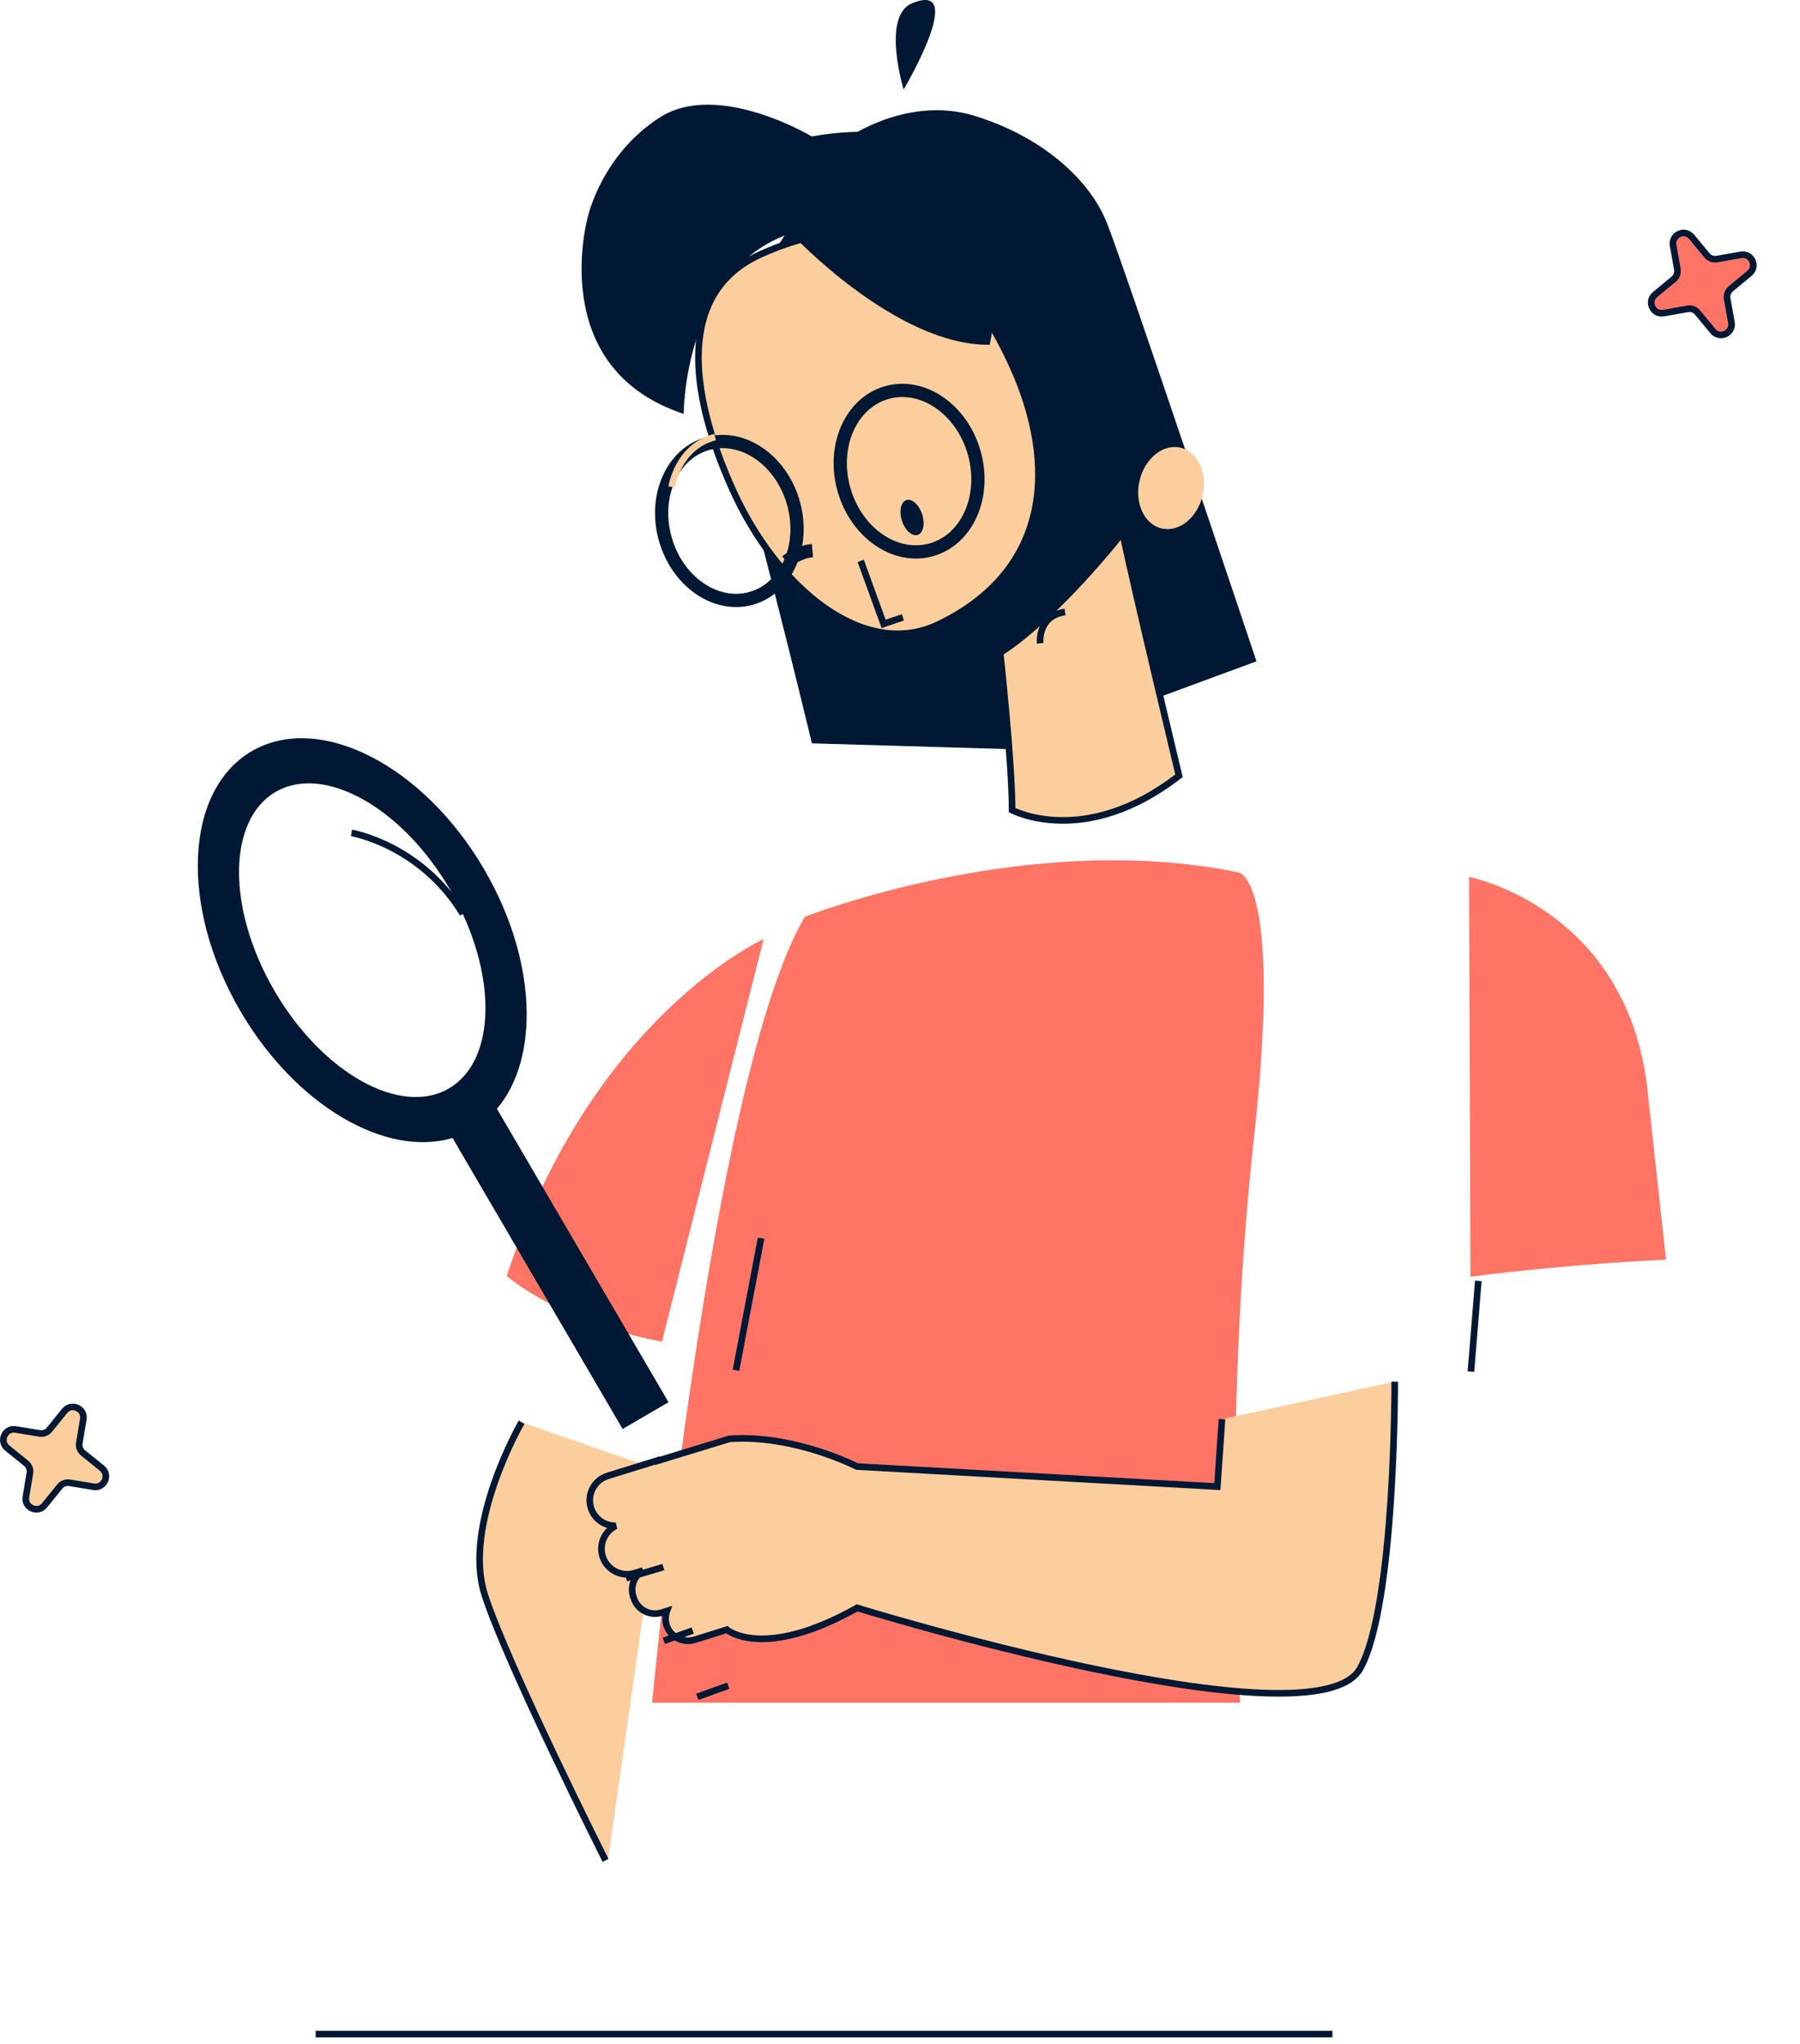 <svg xmlns="http://www.w3.org/2000/svg" xmlns:xlink="http://www.w3.org/1999/xlink" width="185" height="210" viewBox="0 0 185 210" fill="none"><g opacity="1" transform="translate(0.341 0)  rotate(0 92 104.497)"><g opacity="1" transform="translate(0 0)  rotate(0 92 104.497)"><g opacity="1" transform="translate(19.989 0)  rotate(0 79.441 104.497)"><path id="Vector" fill-rule="evenodd" style="fill:#001833" transform="translate(52.468 11.327)  rotate(0 39.267 45.749)" opacity="1" d="M0,25.02C3.54,35.48 10.65,65.05 10.65,65.05L31.79,65.67L56.34,56.62C56.34,56.62 42.73,15.98 40.95,11.53C39.16,7.08 34.29,2.71 27.39,0.58C20.49,-1.55 14.31,2.85 14.31,2.85L0,25.02Z " /><g opacity="1" transform="translate(28.966 146.128)  rotate(0 13.173 31.433)"><path id="Vector" fill-rule="evenodd" style="fill:#FDCE9D" transform="translate(0 0)  rotate(0 13.173 31.433)" opacity="1" d="M0.52,17.72C2.84,24.92 13.17,45.12 13.17,45.12L18.9,5.07L4.31,0C4.31,0 -1.79,10.52 0.52,17.72Z " /><path  id="Vector" style="stroke:#001833; stroke-width:0.68; stroke-opacity:1; stroke-dasharray:0 0" transform="translate(0 0)  rotate(0 9.019 31.363)" d="M4.31,0C4.31,0 -1.79,10.52 0.52,17.72C2.84,24.92 12.94,45.02 12.94,45.02 " /></g><path id="Vector" fill-rule="evenodd" style="fill:#FF7465" transform="translate(46.697 88.39)  rotate(0 43.812 60.302)" opacity="1" d="M0,86.56L60.43,86.56C60.43,86.56 58.54,58.58 61.86,28.47C64.83,1.56 60.23,1.24 60.23,1.24C38.54,-3.23 15.68,5.81 15.68,5.81C5.95,22.44 0,86.56 0,86.56Z " /><g opacity="1" transform="translate(39.448 0)  rotate(0 34.319 47.964)"><path id="Vector" fill-rule="evenodd" style="fill:#FDCE9D" transform="translate(56.301 44.167)  rotate(-76.93 5.938 4.64)" opacity="1" d="M4.26,0C1.91,0 0,1.49 0,3.33C0,5.17 1.91,6.66 4.26,6.66C6.61,6.66 8.52,5.17 8.52,3.33C8.52,1.49 6.61,0 4.26,0Z " /><path id="Vector" fill-rule="evenodd" style="fill:#FDCE9D" transform="translate(43.017 54.714)  rotate(0 12.81 20.607)" opacity="1" d="M1.23,28.52C1.23,28.52 8.68,32.52 18.38,24.99C18.38,24.99 13.86,6.18 12.57,0C12.57,0.01 5.94,8.52 0,12.36C0,12.36 1.21,23.34 1.23,28.52Z " /><path  id="Vector" style="stroke:#001833; stroke-width:0.68; stroke-opacity:1; stroke-dasharray:0 0" transform="translate(43.017 54.714)  rotate(0 12.81 20.607)" d="M1.23,28.52C1.23,28.52 8.68,32.52 18.38,24.99C18.38,24.99 13.86,6.18 12.57,0C12.57,0.01 5.94,8.52 0,12.36C0,12.36 1.21,23.34 1.23,28.52Z " /><path id="Vector" fill-rule="evenodd" style="fill:#FDCE9D" transform="translate(12.002 23.881)  rotate(0 24.359 28.73)" opacity="1" d="M24.71,40.26C36.19,34.71 36.89,23.91 32.32,13.8C27.76,3.68 20.25,-3.99 6.39,2.25C-2.2,6.12 -1.04,16.31 3.52,26.43C8.08,36.54 16.99,43.99 24.71,40.26Z " /><path  id="Vector" style="stroke:#001833; stroke-width:0.68; stroke-opacity:1; stroke-dasharray:0 0" transform="translate(12.002 23.881)  rotate(0 24.359 28.73)" d="M24.71,40.26C36.19,34.71 36.89,23.91 32.32,13.8C27.76,3.68 20.25,-3.99 6.39,2.25C-2.2,6.12 -1.04,16.31 3.52,26.43C8.08,36.54 16.99,43.99 24.71,40.26Z " /><path  id="Vector" style="stroke:#001833; stroke-width:1.361; stroke-opacity:1; stroke-dasharray:0 0" transform="translate(27.502 39.137)  rotate(-15.92 9.695 11.697)" d="M6.96,0C3.11,0 0,3.76 0,8.4C0,13.03 3.11,16.79 6.96,16.79C10.8,16.79 13.91,13.03 13.91,8.4C13.91,3.76 10.8,0 6.96,0Z " /><path id="Vector" fill-rule="evenodd" style="fill:#001833" transform="translate(33.078 51.12)  rotate(-18.11 1.519 2.619)" opacity="1" d="M1.09,0C0.49,0 0,0.84 0,1.88C0,2.92 0.49,3.76 1.09,3.76C1.69,3.76 2.18,2.92 2.18,1.88C2.18,0.84 1.69,0 1.09,0Z " /><path  id="Vector" style="stroke:#001833; stroke-width:0.68; stroke-opacity:1; stroke-dasharray:0 0" transform="translate(28.687 57.626)  rotate(0 3.018 4.514)" d="M0,0L2.35,6.48L4.33,5.8 " /><path id="Vector" fill-rule="evenodd" style="fill:#001833" transform="translate(0 10.756)  rotate(0 29.656 22.132)" opacity="1" d="M8.05,1.3C2.09,5.1 0.66,11.44 0.66,11.44C0.66,11.44 -3.82,27.04 10.49,31.77C10.49,31.77 10.46,16.94 21.51,13.21C21.51,13.21 32.27,24.79 41.94,24.67C41.93,24.67 47.74,-0.97 23.65,3.26C23.65,3.26 14.02,-2.51 8.05,1.3Z " /><path  id="Vector" style="stroke:#001833; stroke-width:1.361; stroke-opacity:1; stroke-dasharray:0 0" transform="translate(9.13 44.404)  rotate(-15.92 9.535 11.509)" d="M6.84,0C3.06,0 0,3.7 0,8.26C0,12.82 3.06,16.52 6.84,16.52C10.62,16.52 13.68,12.82 13.68,8.26C13.68,3.7 10.62,0 6.84,0Z " /><path  id="Vector" style="stroke:#001833; stroke-width:1.361; stroke-opacity:1; stroke-dasharray:0 0" transform="translate(21.035 56.568)  rotate(0 1.875 0.78)" d="M2.69,0C1.24,0.14 0,1.12 0,1.12 " /><path  id="Vector" style="stroke:#001833; stroke-width:0.68; stroke-opacity:1; stroke-dasharray:0 0" transform="translate(47.115 62.879)  rotate(0 1.791 2.243)" d="M2.57,0C-0.29,0.41 0.01,3.22 0.01,3.22 " /><path id="Vector" fill-rule="evenodd" style="fill:#001833" transform="translate(32.284 0)  rotate(0 2.823 6.409)" opacity="1" d="M1.67,0.34C-1.49,1.65 0.81,9.2 0.81,9.2C0.81,9.2 7.49,-2.08 1.67,0.34Z " /><path id="Vector"  style="fill:#001833" transform="translate(9.256 44.906)  rotate(0 3.115 3.567)" opacity="1" d="" /><path  id="Vector" style="stroke:#FDCE9D; stroke-width:0.68; stroke-opacity:1; stroke-dasharray:0 0" transform="translate(9.256 44.906)  rotate(0 3.115 3.567)" d="M4.47,0C0.62,0.97 0,5.12 0,5.12 " /></g><path id="Vector" fill-rule="evenodd" style="fill:#FF7465" transform="translate(31.754 96.485)  rotate(0 18.4 28.82)" opacity="1" d="M0,34.61C0,34.61 5.26,39.31 15.95,41.37L26.4,0C26.4,0 8.77,7.93 0,34.61Z " /><g opacity="1" transform="translate(0 75.851)  rotate(0 33.719 49.441)"><path id="Vector" fill-rule="evenodd" style="fill:#001833" transform="translate(0 0)  rotate(0 33.719 49.441)" opacity="1" d="M43.66 70.97L26.18 41.07C19.34 43.12 10.06 37.75 4.39 28.06C-1.89 17.33 -1.37 5.37 5.54 1.33C12.45 -2.7 23.15 2.72 29.42 13.45C34.83 22.7 35.18 32.86 30.74 38.07L48.38 68.22L43.66 70.97ZM25.9 15.5C20.97 7.09 12.95 2.62 7.99 5.52C3.02 8.42 2.98 17.59 7.91 26C12.83 34.41 20.85 38.88 25.81 35.98C30.78 33.08 30.82 23.91 25.9 15.5Z" /><path  id="Vector" style="stroke:#001833; stroke-width:0.68; stroke-opacity:1; stroke-dasharray:0 0" transform="translate(15.793 9.725)  rotate(0 7.98 5.796)" d="M11.45,8.32C7.1,1.19 0,0 0,0 " /></g><g opacity="1" transform="translate(40.285 141.962)  rotate(0 57.66 22.341)"><path id="Vector" fill-rule="evenodd" style="fill:#FDCE9D" transform="translate(0 0)  rotate(0 57.66 22.341)" opacity="1" d="M7.93,23.56C7.77,24.02 7.74,24.52 7.89,25.02C8.27,26.23 9.56,26.9 10.77,26.53L13.99,25.52C14.02,25.51 14.05,25.5 14.08,25.49L14.08,25.49C14.08,25.49 17.78,28.69 27.48,23.25C27.48,23.25 74.71,37.84 79.16,29.49C83.17,21.93 82.71,0 82.71,0L64.97,3.85L64.49,10.79L27.47,8.72C27.47,8.72 21.02,5.4 14.36,5.88L6.95,8.14L6.94,8.1L1.84,9.69C0.46,10.12 -0.31,11.59 0.12,12.97C0.48,14.11 1.54,14.84 2.68,14.81C1.53,15.37 0.93,16.69 1.32,17.95C1.75,19.33 3.23,20.11 4.61,19.68L5.46,19.41C4.58,19.94 4.14,21.02 4.46,22.05L4.52,22.23C4.89,23.44 6.18,24.11 7.39,23.73L7.93,23.56Z " /><path  id="Vector" style="stroke:#001833; stroke-width:0.68; stroke-opacity:1; stroke-dasharray:0 0" transform="translate(0 0)  rotate(0 57.66 22.307)" d="M64.98,3.85L64.5,10.78L27.47,8.72C27.47,8.72 21.02,5.4 14.37,5.87L6.95,8.14L6.94,8.1L1.84,9.68C0.46,10.11 -0.31,11.59 0.12,12.97C0.48,14.11 1.54,14.83 2.68,14.81C1.53,15.37 0.93,16.69 1.32,17.95C1.75,19.33 3.23,20.1 4.61,19.67L5.46,19.4C4.58,19.94 4.14,21.01 4.46,22.04L4.52,22.22C4.89,23.43 6.18,24.1 7.39,23.73L7.93,23.56C7.77,24.01 7.74,24.51 7.89,25.01C8.27,26.22 9.56,26.89 10.77,26.52L13.99,25.51C14.02,25.5 14.05,25.49 14.08,25.48L14.08,25.48C14.08,25.48 17.78,28.69 27.48,23.24C27.48,23.24 74.53,37.73 79.17,29.48C82.81,22.99 82.73,0 82.73,0 " /><path  id="Vector" style="stroke:#001833; stroke-width:0.68; stroke-opacity:1; stroke-dasharray:0 0" transform="translate(3.736 19.046)  rotate(0 2.669 0.794)" d="M3.83,0L0,1.14 " /><path  id="Vector" style="stroke:#001833; stroke-width:0.68; stroke-opacity:1; stroke-dasharray:0 0" transform="translate(7.611 25.567)  rotate(0 2.07 0.738)" d="M2.97,0L0,1.06 " /><path  id="Vector" style="stroke:#001833; stroke-width:0.68; stroke-opacity:1; stroke-dasharray:0 0" transform="translate(11.054 31.238)  rotate(0 2.216 0.794)" d="M3.18,0L0,1.14 " /></g><path id="Vector" fill-rule="evenodd" style="fill:#FF7465" transform="translate(130.654 90.104)  rotate(0 14.114 28.611)" opacity="1" d="M0.15,41.07C11.01,39.69 20.25,39.32 20.25,39.32L18.45,22.93C16.83,3.22 0,0 0,0L0.15,41.07Z " /><path  id="Vector" style="stroke:#001833; stroke-width:0.68; stroke-opacity:1; stroke-dasharray:0 0" transform="translate(130.849 131.61)  rotate(0 0.53 6.493)" d="M0.76,0L0,9.32 " /><path  id="Vector" style="stroke:#001833; stroke-width:0.68; stroke-opacity:1; stroke-dasharray:0 0" transform="translate(55.312 127.221)  rotate(0 1.798 9.453)" d="M2.58,0L0,13.57 " /></g><g opacity="1" transform="translate(169.364 23.937)  rotate(0 7.318 7.301)"><path id="Vector" fill-rule="evenodd" style="fill:#FF7465" transform="translate(0 0)  rotate(0 7.318 7.301)" opacity="1" d="M8.25,9.2L7.81,6.76C7.74,6.37 7.89,5.98 8.19,5.73L10.1,4.15C10.96,3.44 10.32,2.05 9.21,2.25L6.77,2.68C6.38,2.75 5.99,2.61 5.74,2.31L4.16,0.4C3.45,-0.46 2.06,0.18 2.25,1.28L2.69,3.72C2.76,4.11 2.61,4.5 2.31,4.75L0.4,6.33C-0.46,7.04 0.18,8.43 1.29,8.23L3.73,7.8C4.12,7.73 4.51,7.87 4.76,8.17L6.34,10.08C7.05,10.94 8.44,10.3 8.25,9.2Z " /><path  id="Vector" style="stroke:#001833; stroke-width:0.68; stroke-opacity:1; stroke-dasharray:0 0" transform="translate(0 0)  rotate(0 7.318 7.301)" d="M8.19,5.73L10.1,4.15C10.96,3.44 10.32,2.05 9.21,2.25L6.77,2.68C6.38,2.75 5.99,2.61 5.74,2.31L4.16,0.4C3.45,-0.46 2.06,0.18 2.25,1.28L2.69,3.72C2.76,4.11 2.61,4.5 2.31,4.75L0.4,6.33C-0.46,7.04 0.18,8.43 1.29,8.23L3.73,7.8C4.12,7.73 4.51,7.87 4.76,8.17L6.34,10.08C7.05,10.94 8.44,10.3 8.25,9.2L7.81,6.76C7.74,6.37 7.89,5.98 8.19,5.73Z " /></g><g opacity="1" transform="translate(0 144.554)  rotate(0 7.346 7.329)"><path id="Vector" fill-rule="evenodd" style="fill:#FDCE9D" transform="translate(0 0)  rotate(0 7.346 7.329)" opacity="1" d="M2.73,6.81L2.32,9.25C2.13,10.35 3.54,10.98 4.24,10.11L5.8,8.18C6.04,7.88 6.43,7.73 6.82,7.8L9.27,8.2C10.37,8.39 11,6.99 10.13,6.29L8.2,4.73C7.9,4.49 7.74,4.1 7.81,3.71L8.22,1.27C8.41,0.17 7,-0.46 6.3,0.41L4.74,2.34C4.5,2.64 4.11,2.79 3.72,2.72L1.27,2.32C0.17,2.13 -0.46,3.53 0.41,4.23L2.34,5.79C2.64,6.03 2.8,6.42 2.73,6.81Z " /><path  id="Vector" style="stroke:#001833; stroke-width:0.68; stroke-opacity:1; stroke-dasharray:0 0" transform="translate(0 0)  rotate(0 7.346 7.329)" d="M9.27,8.2C10.37,8.39 11,6.99 10.13,6.29L8.2,4.73C7.9,4.49 7.74,4.1 7.81,3.71L8.22,1.27C8.41,0.17 7,-0.46 6.3,0.41L4.74,2.34C4.5,2.64 4.11,2.79 3.72,2.72L1.27,2.32C0.17,2.13 -0.46,3.53 0.41,4.23L2.34,5.79C2.64,6.03 2.8,6.42 2.73,6.81L2.32,9.25C2.13,10.35 3.54,10.98 4.24,10.11L5.8,8.18C6.04,7.88 6.43,7.73 6.82,7.8L9.27,8.2Z " /></g><path  id="Vector" style="stroke:#001833; stroke-width:0.68; stroke-opacity:1; stroke-dasharray:0 0" transform="translate(32.102 208.993)  rotate(0 72.833 0)" d="M0,0L104.5,0 " /></g></g></svg>